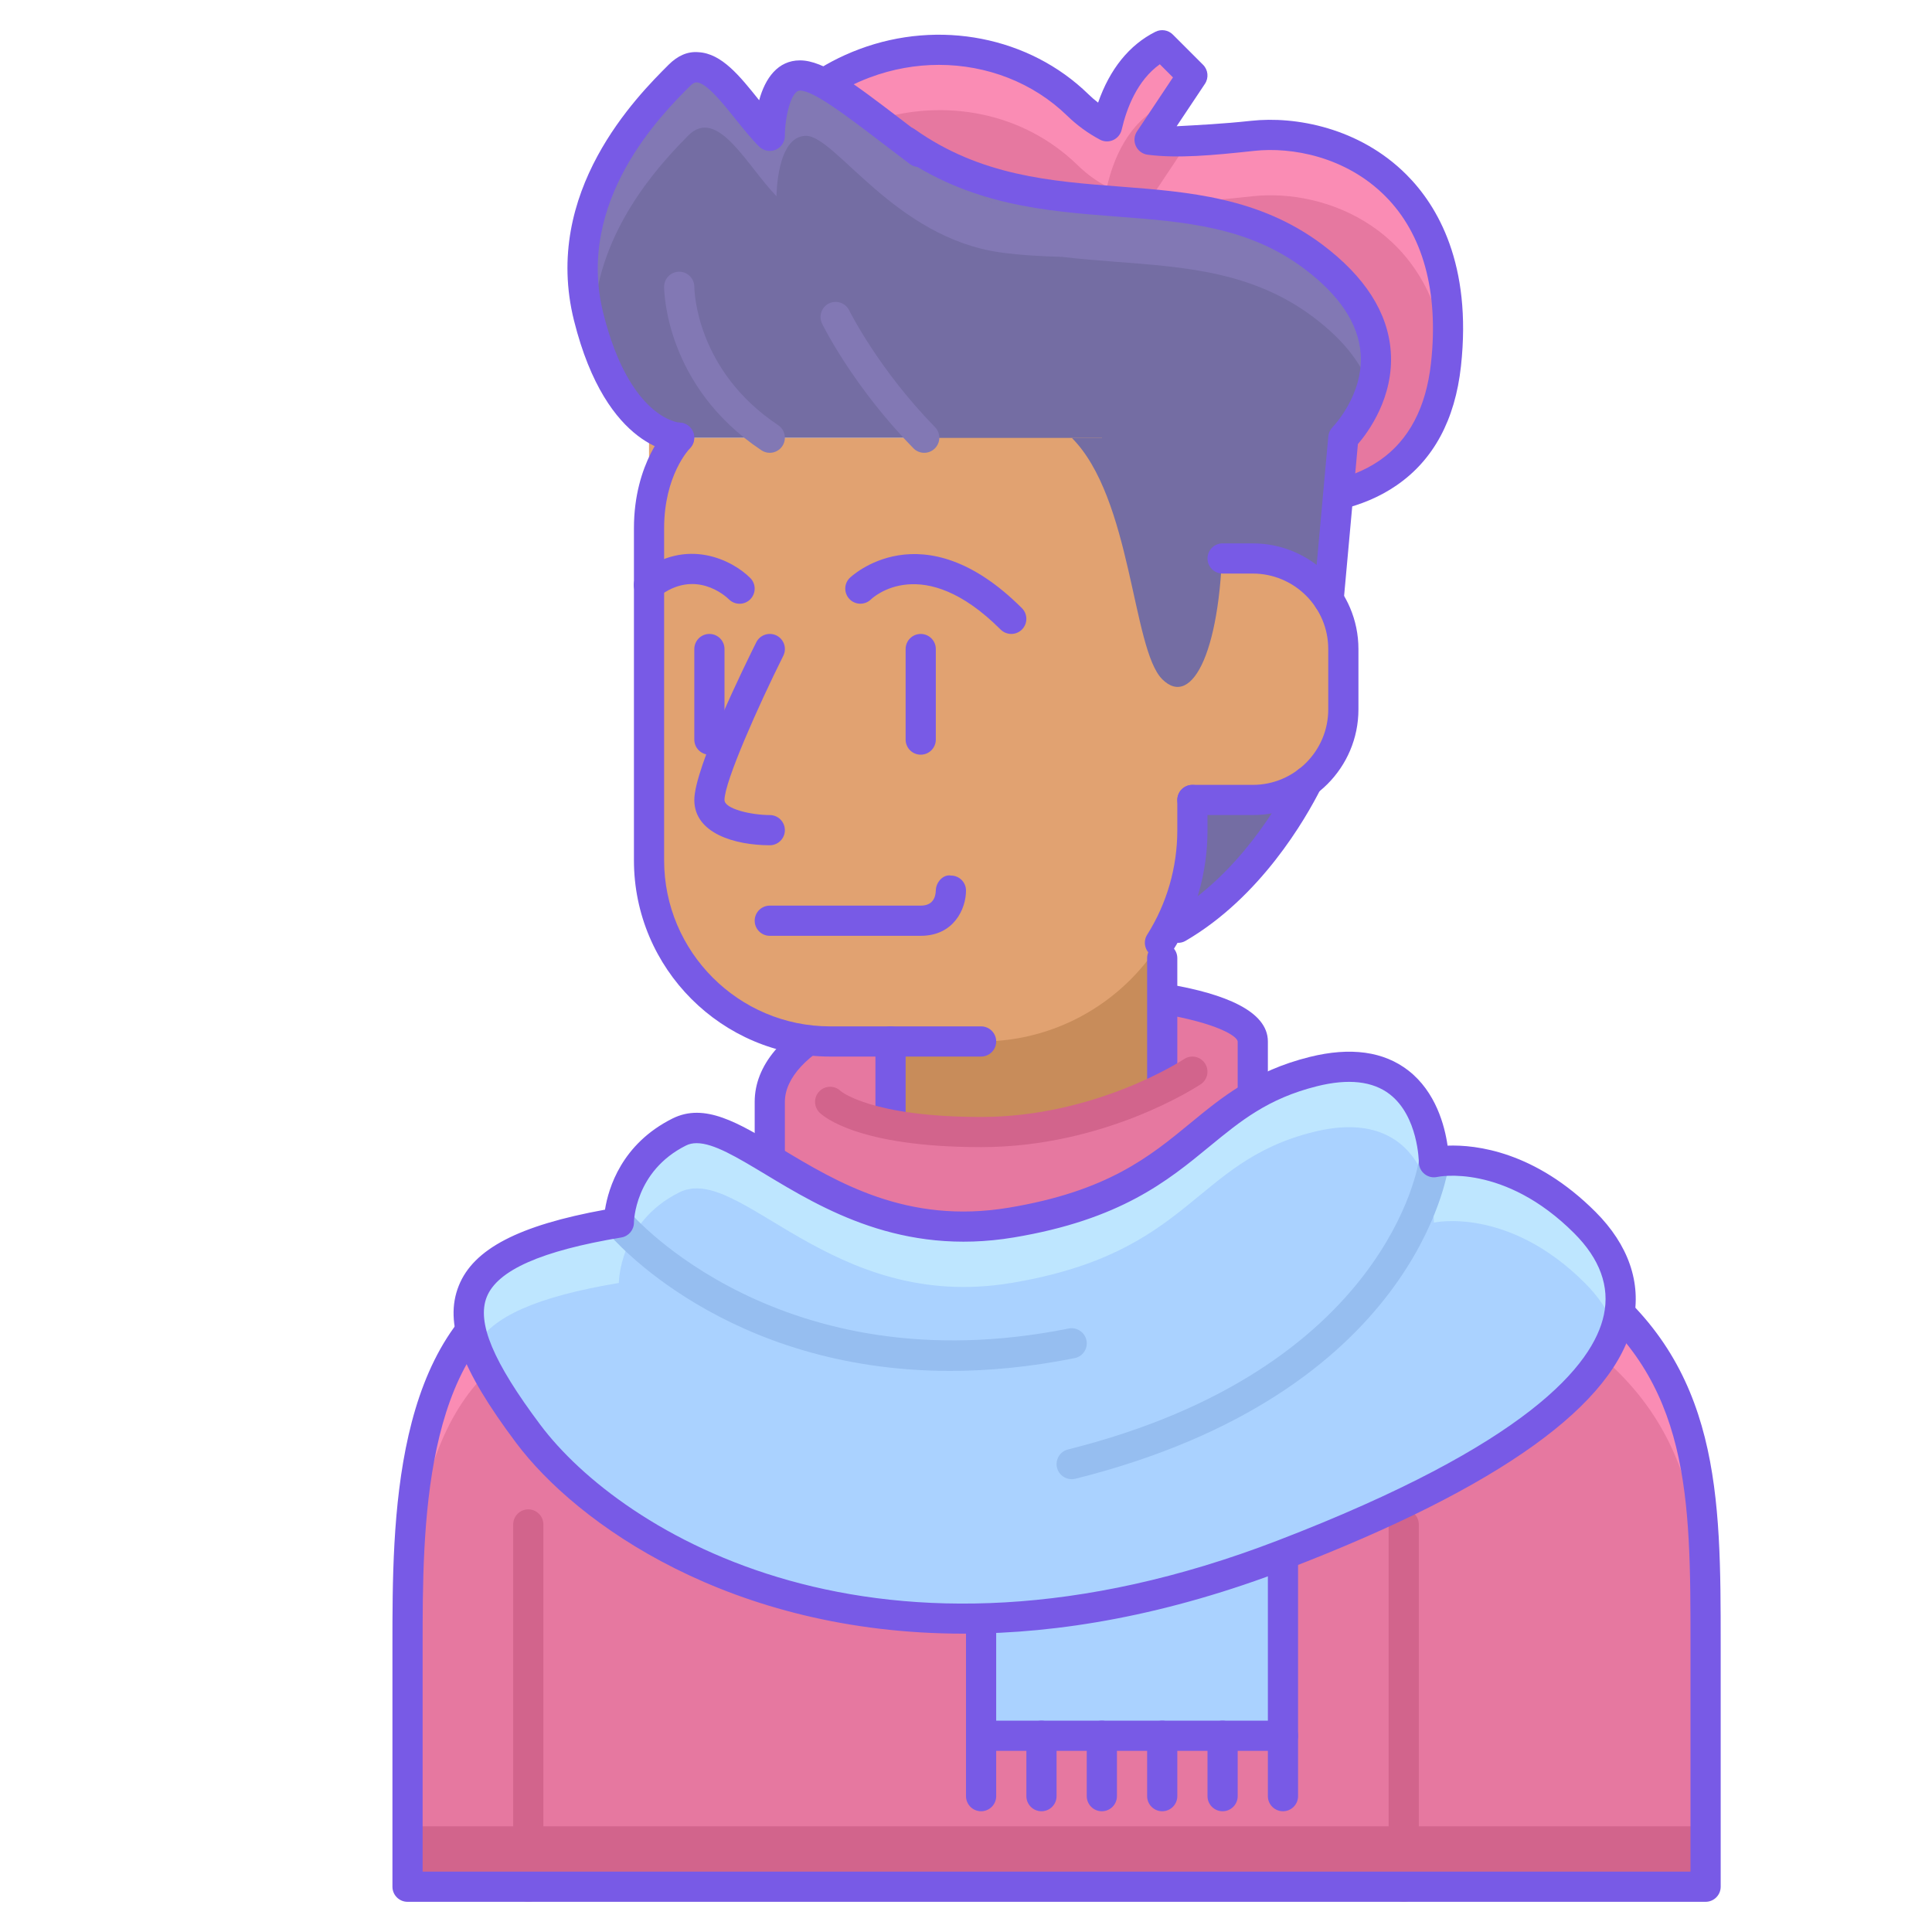 <svg enable-background="new 0 0 64 64" height="512" viewBox="0 0 64 64" width="512" xmlns="http://www.w3.org/2000/svg"><path d="m43.5 37.5s5 2 9 5 4 7 4 12 0 8 0 8h-43s0-4 0-8 0-10 4-12 6-3 6-3l2-1s0-1 0-2c0-2 3.319-3.75 8.159-3.75s7.841.75 7.841 1.75 0 2 0 2z" fill="#e678a0"/><path d="m32.5 43.5h10v14h-10z" fill="#aad2ff"/><g fill="#785ae6"><path d="m42.5 58h-10c-.276 0-.5-.224-.5-.5v-14c0-.276.224-.5.5-.5h10c.276 0 .5.224.5.5v14c0 .276-.224.5-.5.5zm-9.5-1h9v-13h-9z"/><path d="m32.5 60c-.276 0-.5-.224-.5-.5v-2c0-.276.224-.5.5-.5s.5.224.5.5v2c0 .276-.224.5-.5.5z"/><path d="m34.5 60c-.276 0-.5-.224-.5-.5v-2c0-.276.224-.5.5-.5s.5.224.5.5v2c0 .276-.224.5-.5.5z"/><path d="m36.5 60c-.276 0-.5-.224-.5-.5v-2c0-.276.224-.5.5-.5s.5.224.5.5v2c0 .276-.224.5-.5.5z"/><path d="m38.5 60c-.276 0-.5-.224-.5-.5v-2c0-.276.224-.5.5-.5s.5.224.5.5v2c0 .276-.224.5-.5.5z"/><path d="m40.5 60c-.276 0-.5-.224-.5-.5v-2c0-.276.224-.5.5-.5s.5.224.5.5v2c0 .276-.224.5-.5.5z"/><path d="m42.5 60c-.276 0-.5-.224-.5-.5v-2c0-.276.224-.5.5-.5s.5.224.5.5v2c0 .276-.224.5-.5.5z"/></g><path d="m17.5 42.5c-4 2-4 8-4 12v2c0-4 0-10 4-12s6-3 6-3l2-1s0-1 0-2l-2 1s-2 1-6 3z" fill="#fa8cb4"/><path d="m33.659 32.75c-4.841 0-8.159 1.75-8.159 3.75v2c0-2 3.319-3.75 8.159-3.75 4.841 0 7.841.75 7.841 1.75 0 0 0-1 0-2s-3-1.75-7.841-1.75z" fill="#e678a0"/><path d="m52.5 42.5c-4-3-9-5-9-5l-2-1v2l2 1s5 2 9 5 4 7 4 12c0-.626 0-1.29 0-2 0-5 0-9-4-12z" fill="#fa8cb4"/><path d="m13.5 62.5h43s0-.708 0-2h-43z" fill="#d2648c"/><path d="m46.5 63c-.276 0-.5-.224-.5-.5v-12c0-.276.224-.5.5-.5s.5.224.5.5v12c0 .276-.224.5-.5.5z" fill="#d2648c"/><path d="m17.5 63c-.276 0-.5-.224-.5-.5v-12c0-.276.224-.5.5-.5s.5.224.5.5v12c0 .276-.224.5-.5.5z" fill="#d2648c"/><path d="m56.5 63h-43c-.276 0-.5-.224-.5-.5v-8c0-4.105 0-10.309 4.276-12.447l7.724-3.862v-1.691c0-2.423 3.723-4.25 8.659-4.25 2.508 0 8.341.22 8.341 2.25v1.691l1.705.853c.396.159 5.174 2.115 9.095 5.056 4.2 3.15 4.2 7.436 4.2 12.4v8c0 .276-.224.5-.5.5zm-42.5-1h42v-7.5c0-4.889 0-8.75-3.8-11.6-3.898-2.924-8.837-4.916-8.886-4.937-.013-.005-.025-.011-.038-.017l-2-1c-.169-.084-.276-.257-.276-.446v-2c-.042-.32-1.93-1.25-7.341-1.25-4.73 0-7.659 1.687-7.659 3.25v2c0 .189-.107.362-.276.447l-8 4c-3.724 1.862-3.724 7.694-3.724 11.553z" fill="#785ae6"/><path d="m41.5 4.5c-1.408.152-2.498.249-3.419.128l1.419-2.128-1-1c-1.12.56-1.612 1.747-1.829 2.683-.334-.178-.655-.402-.968-.707-3.779-3.678-10.607-1.468-11.017 3.592s3.843 6.167 3.843 6.167l11.907 3.1s6.804 1.771 7.465-4.256c.661-6.028-3.598-7.882-6.401-7.579z" fill="#e678a0"/><path d="m35.703 5.476c.313.305.634.529.968.707.217-.936.709-2.123 1.829-2.683l.2.2.8-1.2-1-1c-1.12.56-1.612 1.747-1.829 2.683-.334-.178-.655-.402-.968-.707-3.779-3.678-10.607-1.468-11.017 3.592-.051.63-.029 1.199.047 1.712.645-4.849 7.265-6.91 10.97-3.304z" fill="#fa8cb4"/><path d="m38.081 6.628c.921.12 2.011.024 3.419-.128 2.43-.263 5.947 1.1 6.413 5.391.549-5.873-3.64-7.691-6.413-7.391-.801.087-1.491.149-2.114.17z" fill="#fa8cb4"/><path d="m42.573 17.081c-1.234 0-2.188-.242-2.264-.262l-11.906-3.101c-.047-.012-4.654-1.274-4.216-6.69.198-2.451 1.795-4.469 4.272-5.397 2.659-.998 5.64-.414 7.592 1.487.104.102.212.195.325.282.386-1.11 1.035-1.915 1.9-2.348.192-.096.426-.059.577.094l1 1c.169.169.194.433.062.631l-.937 1.405c.704-.039 1.528-.078 2.467-.18 1.466-.16 3.593.227 5.148 1.786 1.027 1.028 2.174 2.965 1.803 6.345-.195 1.777-.911 3.104-2.13 3.943-1.15.795-2.543 1.005-3.693 1.005zm-11.47-14.932c-.766 0-1.543.137-2.292.418-2.104.789-3.46 2.487-3.627 4.541-.369 4.564 3.316 5.602 3.473 5.644l11.905 3.101c.031.008 3.134.786 5.142-.601.967-.668 1.539-1.754 1.7-3.228.26-2.363-.265-4.275-1.516-5.528-1.309-1.311-3.1-1.633-4.334-1.499-1.395.151-2.539.256-3.537.128-.171-.022-.319-.132-.391-.289s-.057-.341.039-.484l1.191-1.788-.435-.435c-.745.531-1.098 1.45-1.264 2.167-.035.152-.139.278-.28.343-.144.065-.305.06-.443-.015-.402-.215-.756-.474-1.081-.789-1.13-1.101-2.666-1.686-4.25-1.686zm10.397 2.351h.01z" fill="#785ae6"/><path d="m29.445 34.5v7h.055 9v-10.76z" fill="#c88c5a"/><path d="m39.026 30.733c2.974-1.733 4.474-5.233 4.474-5.233l1-11s3-3-1-6-8.962-.607-13.481-3.803v9.803z" fill="#746da3"/><path d="m21.5 14.5v14c0 3.314 2.686 6 6 6h5c3.866 0 7-3.134 7-7v-1h2c1.657 0 3-1.343 3-3v-2c0-1.657-1.343-3-3-3h-2l-3-4z" fill="#e1a271"/><path d="m45.414 12.929c.364-1.15.274-2.788-1.914-4.429-4-3-8.962-.607-13.481-3.804v2c4.519 3.197 9.481.804 13.481 3.804 1.109.832 1.668 1.661 1.914 2.429z" fill="#8278b4"/><path d="m22.788 14.5s-1.957 0-2.935-4 1.957-7 2.935-8 1.957 1 2.935 2c0 0 0-2 .978-2s2.935 2 5.871 4 3.914 5 2.935 8z" fill="#746da3"/><path d="m22.788 4.5c.978-1 1.957 1 2.935 2 0 0 0-2 .978-2s2.935 3.378 6.454 3.864c.667.092 1.393.128 2.009.144-.543-.849-1.617-1.343-2.593-2.008-2.935-2-4.892-4-5.871-4-.978 0-.978 2-.978 2-.978-1-1.957-3-2.935-2-.928.948-3.608 3.696-3.051 7.388.404-2.672 2.301-4.62 3.052-5.388z" fill="#8278b4"/><path d="m25.5 15c-.096 0-.192-.027-.277-.084-3.186-2.124-3.223-5.282-3.223-5.416 0-.275.223-.498.498-.499h.002c.274 0 .498.223.5.497.001.112.051 2.769 2.777 4.586.229.153.292.464.139.693-.097.145-.255.223-.416.223z" fill="#8278b4"/><path d="m30.616 15c-.13 0-.26-.05-.357-.15-1.99-2.034-2.986-4.045-3.027-4.13-.121-.248-.019-.547.229-.669.245-.118.547-.02.669.229.009.019.972 1.957 2.844 3.87.193.197.189.514-.008.707-.098.095-.224.143-.35.143z" fill="#8278b4"/><path d="m35.5 14.5c2 2 2 7 3 8s2-1 2-5v-3z" fill="#746da3"/><g fill="#785ae6"><path d="m22.5 15c-.098 0-2.402-.05-3.485-4.379-1.068-4.274 2.093-7.436 3.132-8.475.297-.296.624-.449.991-.417.771.042 1.369.791 2.003 1.583.002.003.005.006.007.009.2-.732.62-1.321 1.352-1.321.787 0 1.788.765 3.304 1.922.294.225.605.463.934.709.221.166.266.479.101.7-.166.222-.48.266-.7.101-.331-.249-.646-.488-.941-.715-1.157-.883-2.249-1.717-2.698-1.717-.301 0-.5.902-.5 1.5 0 .202-.122.385-.309.462-.185.077-.401.035-.545-.108-.27-.27-.532-.599-.787-.916-.402-.503-.953-1.191-1.276-1.21-.029.001-.101-.004-.229.126-.939.939-3.8 3.8-2.868 7.525.875 3.502 2.51 3.62 2.526 3.621.271.013.488.24.481.512-.006.271-.222.488-.493.488z"/><path d="m44.014 20.361c-.016 0-.031-.001-.046-.002-.275-.025-.478-.269-.453-.543l.487-5.361c.011-.115.062-.225.144-.308.01-.01 1.029-1.062.927-2.438-.073-.988-.703-1.934-1.872-2.81-1.855-1.392-3.959-1.553-6.187-1.723-2.398-.184-4.879-.373-7.283-2.073-.226-.159-.278-.472-.119-.697.161-.226.474-.278.697-.119 2.178 1.541 4.519 1.72 6.781 1.893 2.272.174 4.622.354 6.71 1.919 1.415 1.062 2.179 2.256 2.271 3.549.107 1.513-.752 2.672-1.089 3.063l-.472 5.194c-.023.261-.241.456-.496.456z"/><path d="m39.025 31.233c-.172 0-.339-.089-.432-.248-.14-.239-.059-.545.18-.684 2.244-1.308 3.612-3.682 4.097-4.642.124-.248.428-.346.671-.222.247.124.346.425.222.671-.523 1.04-2.01 3.614-4.485 5.056-.08.048-.167.069-.253.069z"/><path d="m23.5 25c-.276 0-.5-.224-.5-.5v-3c0-.276.224-.5.5-.5s.5.224.5.5v3c0 .276-.224.5-.5.5z"/><path d="m33.5 21c-.128 0-.256-.049-.354-.146-2.586-2.585-4.228-1.063-4.296-.997-.197.191-.513.189-.706-.008-.191-.195-.192-.508.002-.702.023-.023 2.394-2.314 5.707 1 .195.195.195.512 0 .707-.097.097-.225.146-.353.146z"/><path d="m24.5 20c-.127 0-.255-.048-.352-.145-.114-.111-1.126-1.033-2.344-.082-.215.169-.531.131-.702-.087-.17-.218-.131-.531.087-.702 1.556-1.214 3.077-.424 3.664.162.195.195.195.512 0 .707-.097.098-.225.147-.353.147z"/><path d="m30.5 31h-5c-.276 0-.5-.224-.5-.5s.224-.5.5-.5h5c.402 0 .494-.275.5-.506.007-.273.245-.538.506-.49.274.003.494.223.494.496 0 .603-.399 1.5-1.5 1.5z"/><path d="m25.5 28c-1.153 0-2.5-.393-2.5-1.5 0-1.064 1.71-4.538 2.053-5.224.124-.247.425-.346.671-.224.247.124.347.424.224.671-.809 1.618-1.948 4.169-1.948 4.777 0 .301.902.5 1.5.5.276 0 .5.224.5.5s-.224.5-.5.5z"/><path d="m30.5 25c-.276 0-.5-.224-.5-.5v-3c0-.276.224-.5.5-.5s.5.224.5.5v3c0 .276-.224.5-.5.5z"/><path d="m38.5 38.412c-.276 0-.5-.224-.5-.5v-6.172c0-.276.224-.5.5-.5s.5.224.5.5v6.172c0 .276-.224.5-.5.5z"/><path d="m29.5 42c-.276 0-.5-.224-.5-.5v-7c0-.276.224-.5.5-.5s.5.224.5.5v7c0 .276-.224.5-.5.5z"/></g><path d="m39.5 35.5s-3 2-7 2-5-1-5-1v6h12z" fill="#e678a0"/><path d="m20.5 40.5s0-2 2-3 5 4 11 3 6-4 10-5 4 3 4 3 2.45-.55 5 2c2 2 3 6-10 11s-22 0-25-4-3-6 3-7z" fill="#aad2ff"/><path d="m20.5 42.5s0-2 2-3 5 4 11 3 6-4 10-5 4 3 4 3 2.451-.549 5 2c.425.425.803.941 1.013 1.536.495-1.486-.167-2.69-1.013-3.536-2.549-2.549-5-2-5-2s0-4-4-3-4 4-10 5-9-4-11-3-2 3-2 3c-4.318.72-5.517 1.962-4.738 4.09.525-.966 2.002-1.634 4.738-2.09z" fill="#bee6ff"/><path d="m31.478 45.413c-7.436 0-11.181-4.376-11.361-4.593-.177-.212-.148-.526.063-.703s.524-.15.704.062c.048.057 4.954 5.744 14.519 3.83.259-.056.533.12.588.393.055.271-.121.534-.393.588-1.481.296-2.855.423-4.12.423z" fill="#96bef0"/><path d="m35.5 49c-.225 0-.429-.151-.485-.379-.066-.268.096-.539.364-.606 10.608-2.652 11.616-9.51 11.625-9.579.036-.274.292-.47.561-.432.273.036.467.286.432.561-.04.309-1.112 7.604-12.375 10.421-.041.009-.082.014-.122.014z" fill="#96bef0"/><path d="m31.921 54.117c-7.721.001-12.82-3.649-14.821-6.317-1.847-2.463-2.398-3.973-1.902-5.21.487-1.217 1.987-1.999 4.843-2.518.115-.722.555-2.179 2.236-3.02 1.065-.531 2.171.136 3.571.98 1.874 1.129 4.201 2.535 7.57 1.974 3.271-.545 4.663-1.689 6.009-2.796 1.038-.854 2.111-1.736 3.952-2.196 1.356-.338 2.461-.187 3.279.452.904.706 1.199 1.821 1.295 2.485.944-.035 2.897.191 4.9 2.194 1.092 1.092 1.525 2.344 1.255 3.62-.583 2.749-4.429 5.508-11.429 8.2-4.002 1.541-7.6 2.152-10.758 2.152zm-8.843-16.248c-.13 0-.248.024-.354.078-1.704.852-1.724 2.536-1.724 2.553 0 .244-.177.453-.418.493-2.645.44-4.103 1.085-4.457 1.969-.338.844.21 2.151 1.775 4.238 2.662 3.551 11.192 8.922 24.42 3.833 8.301-3.192 10.46-5.826 10.81-7.475.2-.942-.131-1.853-.983-2.705-2.327-2.328-4.516-1.872-4.537-1.865-.148.033-.302-.003-.421-.098-.118-.095-.188-.238-.188-.39 0-.015-.02-1.518-.961-2.249-.563-.437-1.377-.529-2.418-.267-1.621.405-2.52 1.144-3.56 1.998-1.38 1.135-2.943 2.421-6.479 3.01-3.728.621-6.343-.953-8.25-2.104-.927-.556-1.693-1.019-2.255-1.019zm-2.578 2.631h.01z" fill="#785ae6"/><path d="m32.5 38c-4.089 0-5.236-1.029-5.354-1.146-.195-.195-.195-.512 0-.707s.512-.195.707 0c.001 0 1.006.854 4.646.854 3.805 0 6.694-1.896 6.723-1.916.228-.152.538-.093.693.139.153.229.091.54-.139.693-.127.084-3.172 2.083-7.276 2.083z" fill="#d2648c"/><path d="m41.5 27h-2c-.276 0-.5-.224-.5-.5s.224-.5.5-.5h2c1.379 0 2.5-1.121 2.5-2.5v-2c0-1.379-1.121-2.5-2.5-2.5h-1c-.276 0-.5-.224-.5-.5s.224-.5.5-.5h1c1.93 0 3.5 1.57 3.5 3.5v2c0 1.93-1.57 3.5-3.5 3.5z" fill="#785ae6"/><path d="m38.425 31.729c-.092 0-.184-.024-.267-.077-.233-.147-.304-.456-.156-.689.653-1.035.998-2.233.998-3.463v-1c0-.276.224-.5.5-.5s.5.224.5.5v1c0 1.42-.398 2.802-1.152 3.996-.095.151-.258.233-.423.233z" fill="#785ae6"/><path d="m32.5 35h-5c-3.584 0-6.5-2.916-6.5-6.5v-11c0-2.182 1.1-3.307 1.146-3.354.195-.195.512-.195.707 0s.195.512 0 .707c-.032.034-.853.902-.853 2.647v11c0 3.032 2.468 5.5 5.5 5.5h5c.276 0 .5.224.5.5s-.224.5-.5.5z" fill="#785ae6"/></svg>